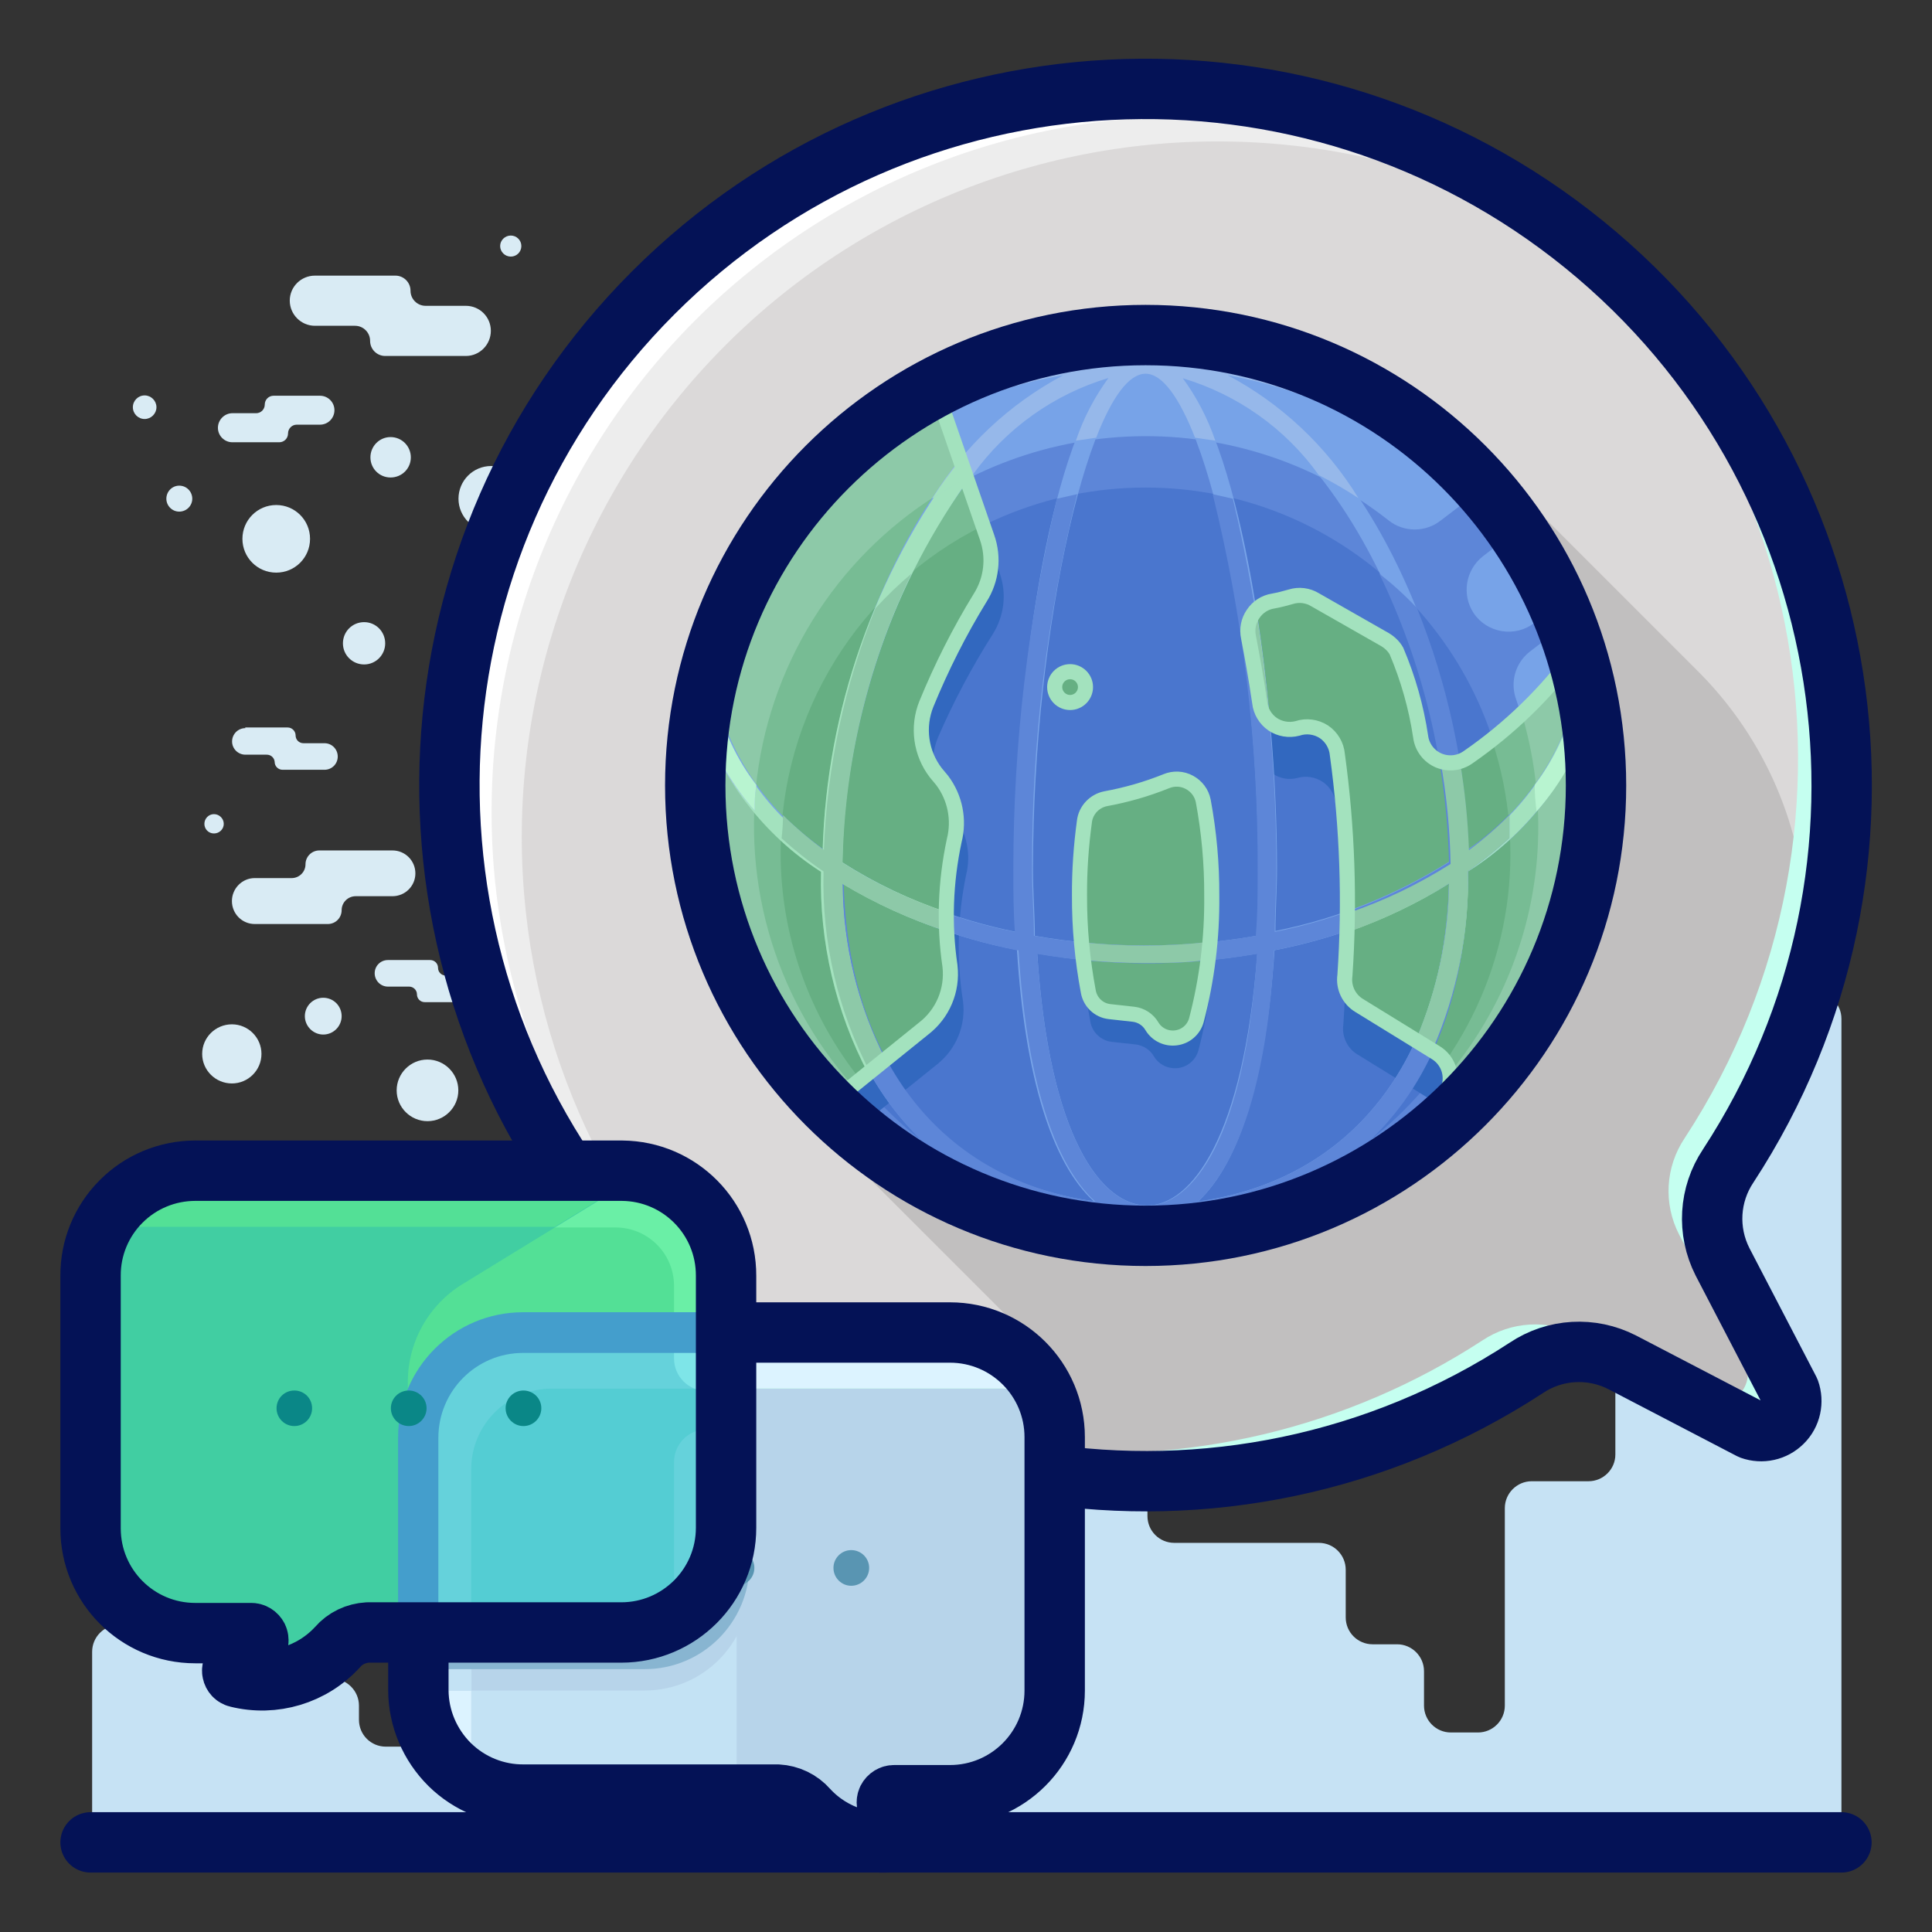 <?xml version="1.0" encoding="UTF-8"?>
<svg xmlns="http://www.w3.org/2000/svg" xmlns:xlink="http://www.w3.org/1999/xlink" width="48pt" height="48pt" viewBox="0 0 48 48" version="1.1">
<rect x="0" y="0" width="48" height="48" fill="#333333" stroke="none"/>
<g id="surface1">
<path style=" stroke:none;fill-rule:nonzero;fill:rgb(85.098%,92.157%,95.686%);fill-opacity:1;" d="M 8.152 22.957 L 6.328 22.957 C 6.016 22.957 5.762 22.703 5.762 22.387 C 5.762 22.074 6.016 21.816 6.328 21.816 L 7.246 21.816 C 7.434 21.816 7.59 21.664 7.59 21.473 C 7.59 21.281 7.746 21.129 7.934 21.129 L 9.75 21.129 C 10.066 21.129 10.32 21.383 10.32 21.699 C 10.32 22.012 10.066 22.266 9.75 22.266 L 8.836 22.266 C 8.645 22.266 8.488 22.422 8.488 22.613 C 8.488 22.801 8.34 22.953 8.152 22.957 Z M 8.152 22.957 "/>
<path style=" stroke:none;fill-rule:nonzero;fill:rgb(85.098%,92.157%,95.686%);fill-opacity:1;" d="M 9.629 23.852 L 10.688 23.852 C 10.797 23.852 10.883 23.938 10.883 24.047 C 10.883 24.152 10.969 24.238 11.078 24.238 L 11.602 24.238 C 11.785 24.238 11.934 24.387 11.934 24.57 C 11.934 24.754 11.785 24.898 11.602 24.898 L 10.551 24.898 C 10.445 24.898 10.359 24.812 10.359 24.703 C 10.359 24.598 10.27 24.512 10.164 24.512 L 9.637 24.512 C 9.457 24.512 9.309 24.363 9.309 24.18 C 9.309 23.996 9.457 23.852 9.637 23.852 Z M 9.629 23.852 "/>
<path style=" stroke:none;fill-rule:nonzero;fill:rgb(85.098%,92.157%,95.686%);fill-opacity:1;" d="M 6.09 18.074 L 7.148 18.074 C 7.254 18.074 7.344 18.164 7.344 18.27 C 7.344 18.379 7.43 18.465 7.539 18.465 L 8.062 18.465 C 8.246 18.465 8.391 18.613 8.391 18.797 C 8.391 18.977 8.246 19.125 8.062 19.125 L 7.02 19.125 C 6.914 19.125 6.824 19.039 6.824 18.93 C 6.816 18.824 6.727 18.746 6.621 18.75 L 6.098 18.75 C 5.914 18.75 5.766 18.602 5.766 18.422 C 5.766 18.238 5.914 18.09 6.098 18.09 Z M 6.09 18.074 "/>
<path style=" stroke:none;fill-rule:nonzero;fill:rgb(85.098%,92.157%,95.686%);fill-opacity:1;" d="M 15.758 25.141 C 15.758 25.402 15.547 25.613 15.285 25.613 C 15.023 25.613 14.812 25.402 14.812 25.141 C 14.812 24.879 15.023 24.668 15.285 24.668 C 15.547 24.668 15.758 24.879 15.758 25.141 Z M 15.758 25.141 "/>
<path style=" stroke:none;fill-rule:nonzero;fill:rgb(85.098%,92.157%,95.686%);fill-opacity:1;" d="M 8.488 25.246 C 8.488 25.496 8.285 25.703 8.031 25.703 C 7.781 25.703 7.574 25.496 7.574 25.246 C 7.574 24.992 7.781 24.789 8.031 24.789 C 8.285 24.789 8.488 24.992 8.488 25.246 Z M 8.488 25.246 "/>
<path style=" stroke:none;fill-rule:nonzero;fill:rgb(85.098%,92.157%,95.686%);fill-opacity:1;" d="M 6.496 26.184 C 6.496 26.59 6.164 26.918 5.762 26.918 C 5.355 26.918 5.023 26.59 5.023 26.184 C 5.023 25.777 5.355 25.449 5.762 25.449 C 6.164 25.449 6.496 25.777 6.496 26.184 Z M 6.496 26.184 "/>
<path style=" stroke:none;fill-rule:nonzero;fill:rgb(85.098%,92.157%,95.686%);fill-opacity:1;" d="M 5.559 20.469 C 5.559 20.602 5.449 20.707 5.316 20.707 C 5.184 20.707 5.078 20.602 5.078 20.469 C 5.078 20.336 5.184 20.227 5.316 20.227 C 5.449 20.227 5.559 20.336 5.559 20.469 Z M 5.559 20.469 "/>
<path style=" stroke:none;fill-rule:nonzero;fill:rgb(85.098%,92.157%,95.686%);fill-opacity:1;" d="M 13.102 26.184 C 13.102 26.344 12.973 26.477 12.809 26.477 C 12.648 26.477 12.516 26.344 12.516 26.184 C 12.516 26.02 12.648 25.891 12.809 25.891 C 12.973 25.891 13.102 26.02 13.102 26.184 Z M 13.102 26.184 "/>
<path style=" stroke:none;fill-rule:nonzero;fill:rgb(85.098%,92.157%,95.686%);fill-opacity:1;" d="M 11.387 27.09 C 11.387 27.512 11.043 27.855 10.621 27.855 C 10.199 27.855 9.855 27.512 9.855 27.09 C 9.855 26.668 10.199 26.324 10.621 26.324 C 11.043 26.324 11.387 26.668 11.387 27.09 Z M 11.387 27.09 "/>
<path style=" stroke:none;fill-rule:nonzero;fill:rgb(85.098%,92.157%,95.686%);fill-opacity:1;" d="M 13.852 24.113 C 13.852 24.258 13.734 24.375 13.59 24.375 C 13.445 24.375 13.328 24.258 13.328 24.113 C 13.328 23.969 13.445 23.852 13.59 23.852 C 13.734 23.852 13.852 23.969 13.852 24.113 Z M 13.852 24.113 "/>
<path style=" stroke:none;fill-rule:nonzero;fill:rgb(85.098%,92.157%,95.686%);fill-opacity:1;" d="M 10.199 7.223 C 10.199 7.016 10.031 6.848 9.824 6.848 L 7.824 6.848 C 7.48 6.848 7.199 7.125 7.199 7.469 C 7.199 7.812 7.48 8.094 7.824 8.094 L 8.82 8.094 C 9.027 8.094 9.195 8.262 9.195 8.469 C 9.195 8.676 9.363 8.844 9.57 8.844 L 11.574 8.844 C 11.918 8.844 12.195 8.562 12.195 8.219 C 12.195 7.875 11.918 7.598 11.574 7.598 L 10.574 7.598 C 10.367 7.598 10.199 7.43 10.199 7.223 Z M 10.199 7.223 "/>
<path style=" stroke:none;fill-rule:nonzero;fill:rgb(85.098%,92.157%,95.686%);fill-opacity:1;" d="M 6.578 10.051 C 6.578 9.93 6.676 9.832 6.797 9.832 L 7.949 9.832 C 8.148 9.832 8.309 9.992 8.309 10.191 C 8.309 10.391 8.148 10.551 7.949 10.551 L 7.371 10.551 C 7.254 10.551 7.156 10.648 7.156 10.77 C 7.156 10.891 7.059 10.988 6.938 10.988 L 5.773 10.988 C 5.578 10.988 5.414 10.828 5.414 10.629 C 5.414 10.43 5.578 10.266 5.773 10.266 L 6.352 10.266 C 6.41 10.27 6.469 10.246 6.512 10.207 C 6.555 10.164 6.578 10.109 6.578 10.051 Z M 6.578 10.051 "/>
<path style=" stroke:none;fill-rule:nonzero;fill:rgb(85.098%,92.157%,95.686%);fill-opacity:1;" d="M 9.57 15.984 C 9.57 16.273 9.336 16.508 9.047 16.508 C 8.754 16.508 8.52 16.273 8.52 15.984 C 8.52 15.691 8.754 15.457 9.047 15.457 C 9.336 15.457 9.57 15.691 9.57 15.984 Z M 9.57 15.984 "/>
<path style=" stroke:none;fill-rule:nonzero;fill:rgb(85.098%,92.157%,95.686%);fill-opacity:1;" d="M 10.207 11.363 C 10.207 11.641 9.984 11.863 9.703 11.863 C 9.426 11.863 9.203 11.641 9.203 11.363 C 9.203 11.086 9.426 10.859 9.703 10.859 C 9.984 10.859 10.207 11.086 10.207 11.363 Z M 10.207 11.363 "/>
<path style=" stroke:none;fill-rule:nonzero;fill:rgb(85.098%,92.157%,95.686%);fill-opacity:1;" d="M 13.012 12.391 C 13.012 12.836 12.648 13.199 12.203 13.199 C 11.754 13.199 11.391 12.836 11.391 12.391 C 11.391 11.941 11.754 11.578 12.203 11.578 C 12.648 11.578 13.012 11.941 13.012 12.391 Z M 13.012 12.391 "/>
<path style=" stroke:none;fill-rule:nonzero;fill:rgb(85.098%,92.157%,95.686%);fill-opacity:1;" d="M 12.953 6.113 C 12.953 6.258 12.836 6.375 12.691 6.375 C 12.547 6.375 12.426 6.258 12.426 6.113 C 12.426 5.969 12.547 5.852 12.691 5.852 C 12.836 5.852 12.953 5.969 12.953 6.113 Z M 12.953 6.113 "/>
<path style=" stroke:none;fill-rule:nonzero;fill:rgb(85.098%,92.157%,95.686%);fill-opacity:1;" d="M 4.777 12.391 C 4.777 12.566 4.633 12.711 4.453 12.711 C 4.277 12.711 4.133 12.566 4.133 12.391 C 4.133 12.211 4.277 12.066 4.453 12.066 C 4.633 12.066 4.777 12.211 4.777 12.391 Z M 4.777 12.391 "/>
<path style=" stroke:none;fill-rule:nonzero;fill:rgb(85.098%,92.157%,95.686%);fill-opacity:1;" d="M 7.703 13.387 C 7.703 13.852 7.328 14.227 6.863 14.227 C 6.398 14.227 6.023 13.852 6.023 13.387 C 6.023 12.922 6.398 12.547 6.863 12.547 C 7.328 12.547 7.703 12.922 7.703 13.387 Z M 7.703 13.387 "/>
<path style=" stroke:none;fill-rule:nonzero;fill:rgb(85.098%,92.157%,95.686%);fill-opacity:1;" d="M 3.887 10.117 C 3.887 10.277 3.754 10.41 3.594 10.41 C 3.43 10.41 3.301 10.277 3.301 10.117 C 3.301 9.957 3.43 9.824 3.594 9.824 C 3.754 9.824 3.887 9.957 3.887 10.117 Z M 3.887 10.117 "/>
<path style=" stroke:none;fill-rule:nonzero;fill:rgb(77.647%,88.627%,95.686%);fill-opacity:1;" d="M 45.75 45.75 L 45.75 25.312 C 45.75 24.945 45.449 24.645 45.082 24.645 L 44.387 24.645 C 44.016 24.645 43.719 24.945 43.719 25.312 L 43.719 27 C 43.719 27.367 43.418 27.668 43.051 27.668 L 40.801 27.668 C 40.43 27.668 40.133 27.965 40.133 28.336 L 40.133 36.137 C 40.133 36.504 39.832 36.801 39.465 36.801 L 38.055 36.801 C 37.688 36.801 37.387 37.102 37.387 37.469 L 37.387 42.375 C 37.387 42.742 37.09 43.043 36.719 43.043 L 36.047 43.043 C 35.676 43.043 35.379 42.742 35.379 42.375 L 35.379 41.52 C 35.379 41.152 35.078 40.852 34.711 40.852 L 34.102 40.852 C 33.734 40.852 33.434 40.555 33.434 40.184 L 33.434 39 C 33.434 38.633 33.137 38.332 32.766 38.332 L 29.176 38.332 C 28.805 38.332 28.508 38.035 28.508 37.664 L 28.508 36.984 C 28.508 36.613 28.207 36.316 27.84 36.316 L 16.281 36.316 C 16.105 36.316 15.934 36.387 15.809 36.512 L 12.703 39.613 C 12.578 39.738 12.41 39.809 12.234 39.809 L 11.301 39.809 C 10.934 39.809 10.637 40.109 10.637 40.477 L 10.637 42.727 C 10.637 43.098 10.336 43.395 9.969 43.395 L 9.586 43.395 C 9.215 43.395 8.918 43.098 8.918 42.727 L 8.918 42.375 C 8.918 42.008 8.617 41.707 8.25 41.707 L 7.762 41.707 C 7.395 41.707 7.094 41.41 7.094 41.039 C 7.094 40.672 6.797 40.371 6.426 40.371 L 2.953 40.371 C 2.586 40.371 2.289 40.672 2.289 41.039 L 2.289 45.75 Z M 45.75 45.75 "/>
<path style="fill:none;stroke-width:2;stroke-linecap:round;stroke-linejoin:round;stroke:rgb(1.569%,7.059%,33.725%);stroke-opacity:1;stroke-miterlimit:4;" d="M 61 61.031 L 3 61.031 " transform="matrix(0.75,0,0,0.75,0,0)"/>
<path style=" stroke:none;fill-rule:nonzero;fill:rgb(85.882%,85.098%,85.098%);fill-opacity:1;" d="M 42.938 28.965 C 47.785 21.547 46.242 11.664 39.363 6.078 C 32.484 0.492 22.496 1.008 16.23 7.273 C 9.965 13.539 9.449 23.527 15.035 30.406 C 20.621 37.285 30.504 38.828 37.922 33.984 C 38.633 33.508 39.543 33.457 40.305 33.848 L 43.5 35.512 C 43.773 35.609 44.078 35.543 44.285 35.336 C 44.492 35.133 44.559 34.824 44.461 34.551 L 42.797 31.352 C 42.406 30.586 42.461 29.676 42.938 28.965 Z M 42.938 28.965 "/>
<path style=" stroke:none;fill-rule:nonzero;fill:rgb(75.686%,74.902%,74.902%);fill-opacity:1;" d="M 42.137 16.629 L 36.188 10.68 L 21.383 29.062 L 25.035 32.715 C 25.895 33.574 26.379 34.738 26.379 35.953 L 26.379 36.703 C 30.418 37.195 34.504 36.242 37.914 34.012 C 38.621 33.539 39.531 33.488 40.289 33.879 L 43.5 35.512 C 43.773 35.609 44.078 35.543 44.285 35.336 C 44.492 35.133 44.559 34.824 44.461 34.551 L 42.797 31.352 C 42.406 30.594 42.453 29.688 42.922 28.98 C 43.324 28.367 43.688 27.727 44.012 27.066 C 45.664 23.543 44.91 19.359 42.137 16.629 Z M 42.137 16.629 "/>
<path style=" stroke:none;fill-rule:nonzero;fill:rgb(77.255%,100%,94.118%);fill-opacity:1;" d="M 42.797 31.352 C 42.406 30.59 42.457 29.676 42.93 28.965 C 45.523 25.004 46.375 20.156 45.289 15.551 C 44.199 10.941 41.27 6.984 37.176 4.605 C 44.914 9.914 46.992 20.434 41.852 28.281 C 41.375 28.996 41.324 29.906 41.715 30.668 L 43.379 33.871 C 43.48 34.145 43.41 34.449 43.203 34.656 C 43 34.859 42.695 34.93 42.422 34.828 L 39.219 33.164 C 38.457 32.773 37.543 32.828 36.832 33.301 C 33.492 35.477 29.5 36.434 25.539 36 C 23.156 35.75 20.855 34.996 18.789 33.797 C 21.117 35.402 23.812 36.402 26.625 36.703 C 30.59 37.129 34.578 36.168 37.914 33.984 C 38.625 33.508 39.535 33.457 40.297 33.848 L 43.5 35.512 C 43.773 35.609 44.078 35.543 44.285 35.336 C 44.492 35.133 44.559 34.824 44.461 34.551 Z M 42.797 31.352 "/>
<path style=" stroke:none;fill-rule:nonzero;fill:rgb(92.941%,92.941%,92.941%);fill-opacity:1;" d="M 13.02 22.199 C 12.609 17.145 14.438 12.168 18.023 8.578 C 21.609 4.992 26.59 3.16 31.641 3.57 C 34.438 3.797 37.129 4.711 39.488 6.227 C 34.512 2.25 27.75 1.34 21.902 3.855 C 16.051 6.375 12.062 11.91 11.531 18.254 C 10.996 24.602 14.004 30.727 19.352 34.184 C 15.691 31.223 13.406 26.891 13.02 22.199 Z M 13.02 22.199 "/>
<path style=" stroke:none;fill-rule:nonzero;fill:rgb(100%,100%,100%);fill-opacity:1;" d="M 12.27 21.578 C 11.859 16.523 13.688 11.543 17.273 7.957 C 20.859 4.371 25.84 2.539 30.891 2.949 C 33.492 3.156 36.008 3.961 38.25 5.297 C 35.773 3.555 32.875 2.504 29.859 2.25 C 21.879 1.551 14.469 6.434 11.965 14.043 C 9.461 21.648 12.523 29.98 19.359 34.156 L 18.961 33.816 C 15.105 30.859 12.676 26.418 12.27 21.578 Z M 12.27 21.578 "/>
<path style="fill:none;stroke-width:2;stroke-linecap:round;stroke-linejoin:round;stroke:rgb(1.569%,7.059%,33.725%);stroke-opacity:1;stroke-miterlimit:4;" d="M 57.25 38.62 C 63.714 28.729 61.656 15.552 52.484 8.104 C 43.312 0.656 29.995 1.344 21.641 9.698 C 13.286 18.052 12.599 31.37 20.047 40.542 C 27.495 49.714 40.672 51.771 50.562 45.312 C 51.51 44.677 52.724 44.609 53.74 45.13 L 58 47.349 C 58.365 47.479 58.771 47.391 59.047 47.115 C 59.323 46.844 59.411 46.432 59.281 46.068 L 57.062 41.802 C 56.542 40.781 56.615 39.568 57.25 38.62 Z M 57.25 38.62 " transform="matrix(0.75,0,0,0.75,0,0)"/>
<path style=" stroke:none;fill-rule:nonzero;fill:rgb(36.471%,52.549%,84.706%);fill-opacity:1;" d="M 39.652 19.516 C 39.652 25.695 34.641 30.703 28.461 30.703 C 22.281 30.703 17.273 25.695 17.273 19.516 C 17.273 13.336 22.281 8.324 28.461 8.324 C 34.641 8.324 39.652 13.336 39.652 19.516 Z M 39.652 19.516 "/>
<path style=" stroke:none;fill-rule:nonzero;fill:rgb(36.471%,52.549%,84.706%);fill-opacity:1;" d="M 38.191 20.52 C 38.191 25.891 33.836 30.246 28.461 30.246 C 23.09 30.246 18.734 25.891 18.734 20.52 C 18.734 15.148 23.09 10.793 28.461 10.793 C 33.836 10.793 38.191 15.148 38.191 20.52 Z M 38.191 20.52 "/>
<path style=" stroke:none;fill-rule:nonzero;fill:rgb(46.667%,63.922%,90.98%);fill-opacity:1;" d="M 37.68 13.176 L 36.848 13.816 C 36.41 14.156 36.309 14.773 36.613 15.234 C 36.773 15.473 37.027 15.633 37.312 15.68 C 37.594 15.727 37.887 15.656 38.113 15.48 L 38.707 15.031 C 38.426 14.383 38.082 13.762 37.68 13.176 Z M 37.68 13.176 "/>
<path style=" stroke:none;fill-rule:nonzero;fill:rgb(46.667%,63.922%,90.98%);fill-opacity:1;" d="M 37.672 17.387 C 39.266 21.969 37.246 27.023 32.938 29.25 C 28.625 31.477 23.336 30.195 20.52 26.242 C 17.707 22.289 18.227 16.871 21.738 13.527 C 25.254 10.18 30.691 9.926 34.5 12.93 C 34.879 13.23 35.418 13.23 35.797 12.93 L 36.848 12.129 C 33.031 7.777 26.527 7.055 21.855 10.469 C 17.18 13.883 15.887 20.297 18.867 25.254 C 21.852 30.215 28.129 32.074 33.332 29.543 C 38.535 27.012 40.945 20.926 38.887 15.516 L 37.996 16.199 C 37.641 16.484 37.512 16.961 37.672 17.387 Z M 37.672 17.387 "/>
<path style=" stroke:none;fill-rule:nonzero;fill:rgb(29.02%,46.275%,80.784%);fill-opacity:1;" d="M 37.531 21.18 C 37.531 26.188 33.469 30.246 28.461 30.246 C 23.453 30.246 19.395 26.188 19.395 21.18 C 19.395 16.172 23.453 12.113 28.461 12.113 C 33.469 12.113 37.531 16.172 37.531 21.18 Z M 37.531 21.18 "/>
<path style=" stroke:none;fill-rule:nonzero;fill:rgb(19.608%,40.784%,74.902%);fill-opacity:1;" d="M 37.078 19.605 C 36.887 19.754 36.691 19.906 36.48 20.039 C 36.266 20.195 35.988 20.227 35.746 20.125 C 35.504 20.023 35.332 19.797 35.297 19.539 C 35.188 18.805 34.984 18.09 34.695 17.406 C 34.629 17.289 34.527 17.191 34.41 17.121 L 32.676 16.133 C 32.492 16.02 32.27 15.992 32.062 16.059 C 31.918 16.102 31.773 16.137 31.629 16.164 C 31.426 16.195 31.246 16.312 31.133 16.48 C 31.016 16.652 30.977 16.863 31.02 17.062 C 31.102 17.496 31.207 18.066 31.297 18.684 C 31.32 18.898 31.438 19.098 31.617 19.219 C 31.797 19.344 32.023 19.383 32.234 19.328 C 32.449 19.266 32.68 19.305 32.863 19.426 C 33.047 19.551 33.164 19.75 33.188 19.973 C 33.438 21.789 33.5 23.625 33.375 25.453 C 33.332 25.754 33.477 26.051 33.734 26.203 L 35.648 27.383 C 35.734 27.438 35.809 27.512 35.863 27.602 C 37.488 25.273 37.922 22.32 37.035 19.629 Z M 37.078 19.605 "/>
<path style=" stroke:none;fill-rule:nonzero;fill:rgb(19.608%,40.784%,74.902%);fill-opacity:1;" d="M 28.672 26.25 C 28.797 26.457 29.035 26.566 29.273 26.535 C 29.512 26.504 29.707 26.332 29.773 26.102 C 30.039 25.09 30.168 24.047 30.156 23.004 C 30.16 22.211 30.09 21.426 29.949 20.648 C 29.906 20.449 29.781 20.281 29.602 20.188 C 29.422 20.09 29.211 20.082 29.023 20.16 C 28.539 20.355 28.039 20.5 27.523 20.594 C 27.242 20.648 27.027 20.879 26.992 21.164 C 26.91 21.773 26.871 22.383 26.871 22.996 C 26.871 23.797 26.941 24.598 27.09 25.387 C 27.137 25.648 27.352 25.852 27.613 25.883 L 28.215 25.949 C 28.406 25.973 28.578 26.082 28.672 26.25 Z M 28.672 26.25 "/>
<path style=" stroke:none;fill-rule:nonzero;fill:rgb(19.608%,40.784%,74.902%);fill-opacity:1;" d="M 19.727 22.043 C 19.727 24.188 20.121 26.43 21.367 27.984 L 23.289 26.438 C 23.758 26.062 24 25.473 23.926 24.879 C 23.762 23.84 23.789 22.781 24 21.75 C 24.133 21.23 24.02 20.68 23.699 20.25 L 23.535 20.039 C 23.16 19.551 23.07 18.902 23.301 18.328 C 23.688 17.434 24.145 16.574 24.668 15.75 C 24.949 15.301 25.016 14.75 24.84 14.25 L 24.75 13.941 C 21.676 15.473 19.73 18.609 19.727 22.043 Z M 19.727 22.043 "/>
<path style=" stroke:none;fill-rule:nonzero;fill:rgb(46.667%,73.725%,58.039%);fill-opacity:1;" d="M 35.773 27.984 C 39.133 25.078 40.457 20.461 39.148 16.215 C 38.41 17.223 37.508 18.098 36.48 18.809 C 36.266 18.965 35.988 18.996 35.746 18.895 C 35.504 18.793 35.332 18.57 35.297 18.309 C 35.188 17.574 34.984 16.859 34.695 16.176 C 34.629 16.059 34.527 15.961 34.41 15.891 L 32.676 14.902 C 32.492 14.789 32.27 14.762 32.062 14.828 C 31.918 14.871 31.773 14.906 31.629 14.934 C 31.426 14.965 31.246 15.082 31.133 15.254 C 31.016 15.422 30.977 15.633 31.02 15.832 C 31.102 16.266 31.207 16.836 31.297 17.453 C 31.32 17.672 31.438 17.867 31.617 17.992 C 31.797 18.113 32.023 18.152 32.234 18.098 C 32.453 18.023 32.695 18.055 32.891 18.18 C 33.082 18.309 33.207 18.52 33.227 18.75 C 33.477 20.566 33.539 22.402 33.414 24.234 C 33.371 24.531 33.512 24.828 33.773 24.984 L 35.684 26.16 C 35.965 26.34 36.094 26.68 36 27 Z M 35.773 27.984 "/>
<path style=" stroke:none;fill-rule:nonzero;fill:rgb(55.294%,78.824%,65.882%);fill-opacity:1;" d="M 39.621 18.699 C 39.621 18.629 39.621 18.57 39.621 18.504 C 39.621 18.316 39.586 18.129 39.555 17.941 C 39.523 17.754 39.555 17.746 39.512 17.648 C 39.465 17.551 39.457 17.348 39.426 17.199 C 39.398 17.047 39.383 16.988 39.359 16.883 C 39.336 16.777 39.285 16.598 39.246 16.453 L 39.18 16.215 C 38.766 16.766 38.309 17.281 37.816 17.762 C 38.16 18.93 38.285 20.152 38.184 21.367 C 38.016 23.293 37.273 25.121 36.051 26.617 C 36.086 26.742 36.086 26.871 36.051 26.992 L 35.805 27.969 C 36.902 27.02 37.805 25.871 38.469 24.586 L 38.52 24.48 C 38.648 24.219 38.766 23.953 38.879 23.676 L 38.918 23.578 C 39.008 23.348 39.09 23.113 39.164 22.875 L 39.234 22.656 C 39.309 22.402 39.371 22.152 39.426 21.906 C 39.426 21.824 39.426 21.742 39.473 21.66 C 39.516 21.414 39.562 21.164 39.594 20.91 L 39.594 20.805 C 39.594 20.586 39.609 20.367 39.645 20.152 C 39.645 20.086 39.645 20.023 39.645 19.957 C 39.645 19.891 39.645 19.648 39.645 19.5 C 39.645 19.352 39.637 18.953 39.621 18.699 Z M 39.621 18.699 "/>
<path style=" stroke:none;fill-rule:nonzero;fill:rgb(40%,68.627%,51.373%);fill-opacity:1;" d="M 37.078 18.367 C 36.887 18.516 36.691 18.668 36.48 18.801 C 36.266 18.957 35.988 18.988 35.746 18.887 C 35.504 18.785 35.332 18.562 35.297 18.301 C 35.188 17.566 34.984 16.852 34.695 16.172 C 34.629 16.051 34.527 15.953 34.41 15.887 L 32.676 14.895 C 32.492 14.781 32.27 14.754 32.062 14.82 C 31.918 14.863 31.773 14.898 31.629 14.926 C 31.426 14.961 31.246 15.074 31.133 15.246 C 31.016 15.414 30.977 15.625 31.02 15.824 C 31.102 16.262 31.207 16.828 31.297 17.445 C 31.32 17.664 31.438 17.859 31.617 17.984 C 31.797 18.105 32.023 18.145 32.234 18.09 C 32.457 18.016 32.699 18.047 32.895 18.176 C 33.086 18.305 33.211 18.516 33.227 18.75 C 33.477 20.566 33.539 22.402 33.414 24.234 C 33.371 24.531 33.512 24.828 33.773 24.984 L 35.684 26.16 C 35.773 26.215 35.848 26.289 35.902 26.379 C 37.527 24.055 37.961 21.098 37.074 18.406 Z M 37.078 18.367 "/>
<path style=" stroke:none;fill-rule:nonzero;fill:rgb(40%,68.627%,51.373%);fill-opacity:1;" d="M 28.621 25.5 C 28.746 25.707 28.98 25.816 29.219 25.785 C 29.461 25.754 29.656 25.582 29.723 25.352 C 29.988 24.34 30.117 23.297 30.105 22.254 C 30.109 21.461 30.039 20.676 29.895 19.898 C 29.855 19.699 29.727 19.531 29.551 19.438 C 29.371 19.34 29.16 19.332 28.973 19.41 C 28.488 19.605 27.984 19.75 27.473 19.844 C 27.191 19.898 26.973 20.129 26.941 20.414 C 26.859 21.023 26.816 21.633 26.82 22.246 C 26.816 23.047 26.891 23.848 27.039 24.637 C 27.086 24.898 27.297 25.102 27.562 25.133 L 28.164 25.199 C 28.355 25.223 28.523 25.332 28.621 25.5 Z M 28.621 25.5 "/>
<path style=" stroke:none;fill-rule:nonzero;fill:rgb(46.667%,73.725%,58.039%);fill-opacity:1;" d="M 17.25 19.5 C 17.246 22.496 18.445 25.363 20.578 27.465 L 22.941 25.559 C 23.422 25.191 23.672 24.602 23.602 24 C 23.449 22.965 23.488 21.91 23.707 20.887 C 23.84 20.367 23.73 19.816 23.406 19.387 L 23.25 19.199 C 22.875 18.711 22.785 18.062 23.016 17.488 C 23.391 16.574 23.836 15.691 24.352 14.852 C 24.637 14.402 24.699 13.852 24.523 13.352 L 23.227 9.602 C 19.551 11.535 17.25 15.348 17.25 19.5 Z M 17.25 19.5 "/>
<path style=" stroke:none;fill-rule:nonzero;fill:rgb(40%,68.627%,51.373%);fill-opacity:1;" d="M 19.395 21.18 C 19.391 23.238 20.098 25.238 21.391 26.844 L 22.965 25.566 C 23.438 25.191 23.68 24.598 23.602 24 C 23.449 22.965 23.488 21.91 23.707 20.887 C 23.84 20.367 23.73 19.816 23.406 19.387 L 23.25 19.199 C 22.875 18.711 22.785 18.062 23.016 17.488 C 23.391 16.574 23.836 15.691 24.352 14.852 C 24.637 14.402 24.699 13.852 24.523 13.352 L 24.426 13.059 C 21.344 14.59 19.391 17.734 19.395 21.18 Z M 19.395 21.18 "/>
<path style=" stroke:none;fill-rule:nonzero;fill:rgb(46.667%,73.725%,58.039%);fill-opacity:1;" d="M 22.004 26.348 C 21.305 24.988 20.934 23.48 20.926 21.953 C 21.746 22.445 22.617 22.844 23.527 23.137 C 23.527 22.973 23.527 22.816 23.527 22.664 C 22.613 22.359 21.738 21.945 20.926 21.426 C 20.98 18.047 22.051 14.762 24 12 L 23.82 11.477 C 21.723 14.266 20.539 17.637 20.438 21.129 C 19.105 20.234 18.152 18.879 17.762 17.324 C 18.508 14.262 20.582 11.691 23.422 10.32 L 23.281 9.898 C 21.688 10.668 20.297 11.801 19.223 13.207 C 18.285 14.566 17.664 16.117 17.398 17.746 C 17.91 19.359 18.973 20.746 20.398 21.66 C 20.355 23.402 20.758 25.129 21.57 26.672 Z M 22.004 26.348 "/>
<path style=" stroke:none;fill-rule:nonzero;fill:rgb(55.294%,78.824%,65.882%);fill-opacity:1;" d="M 20.602 27.48 L 21.203 26.992 C 19.199 24.75 18.348 21.707 18.895 18.754 C 19.445 15.797 21.328 13.262 24 11.887 L 23.25 9.637 C 21.152 10.762 19.465 12.516 18.422 14.656 L 18.422 14.715 C 18.285 14.996 18.164 15.281 18.051 15.578 C 17.941 15.871 17.852 16.172 17.766 16.469 C 17.766 16.547 17.73 16.621 17.707 16.703 C 17.652 16.918 17.602 17.137 17.559 17.355 C 17.559 17.465 17.539 17.574 17.496 17.684 C 17.496 17.91 17.438 18.129 17.414 18.352 C 17.414 18.441 17.414 18.531 17.414 18.621 C 17.414 18.711 17.414 18.75 17.414 18.816 C 17.414 18.996 17.414 19.176 17.414 19.359 C 17.414 19.539 17.414 19.559 17.414 19.664 C 17.414 19.77 17.414 19.844 17.414 19.926 C 17.414 20.012 17.414 20.152 17.414 20.273 C 17.414 20.391 17.414 20.445 17.414 20.535 C 17.414 20.625 17.414 20.762 17.453 20.871 C 17.488 20.984 17.453 21.039 17.453 21.129 C 17.453 21.219 17.488 21.359 17.512 21.473 C 17.535 21.586 17.512 21.629 17.559 21.711 C 17.602 21.797 17.609 21.953 17.641 22.074 C 17.672 22.191 17.641 22.215 17.691 22.281 C 17.738 22.469 17.789 22.648 17.852 22.828 L 17.934 23.078 L 18.039 23.371 L 18.148 23.656 L 18.246 23.902 L 18.383 24.188 L 18.488 24.414 L 18.637 24.703 L 18.75 24.914 L 18.914 25.199 L 19.035 25.395 L 19.223 25.68 L 19.344 25.859 L 19.547 26.145 L 19.672 26.309 L 19.898 26.594 L 20.016 26.738 L 20.266 27.023 L 20.379 27.141 L 20.656 27.426 Z M 20.602 27.48 "/>
<path style=" stroke:none;fill-rule:nonzero;fill:rgb(46.667%,63.922%,90.98%);fill-opacity:1;" d="M 39.609 17.25 C 38.441 12.551 34.398 9.125 29.574 8.746 C 28.824 8.695 28.07 8.695 27.324 8.746 C 22.512 9.141 18.488 12.562 17.324 17.25 L 17.324 17.34 C 17.766 19.129 18.891 20.676 20.461 21.645 C 20.461 28.086 24.609 30.391 28.469 30.391 C 32.332 30.391 36.449 28.086 36.473 21.645 C 38.039 20.676 39.164 19.129 39.609 17.34 Z M 28.5 29.949 C 27.367 29.949 26.07 28.262 25.77 23.691 C 27.578 24.008 29.43 24.008 31.238 23.691 C 30.891 28.266 29.594 29.949 28.5 29.949 Z M 28.5 23.488 C 27.566 23.492 26.633 23.414 25.711 23.25 C 25.711 22.734 25.664 22.184 25.664 21.594 C 25.664 15.594 27.105 9.285 28.461 9.285 C 29.82 9.285 31.262 15.613 31.262 21.594 C 31.262 22.184 31.262 22.727 31.215 23.25 C 30.32 23.406 29.41 23.488 28.5 23.488 Z M 27.539 9.398 C 26.039 11.211 25.207 17.137 25.207 21.594 C 25.207 22.141 25.207 22.656 25.246 23.152 C 23.707 22.848 22.242 22.258 20.918 21.422 C 21 16.297 23.836 10.273 27.539 9.398 Z M 29.387 9.398 C 33.09 10.281 35.949 16.305 36.016 21.398 C 34.691 22.234 33.223 22.824 31.688 23.129 C 31.688 22.629 31.727 22.109 31.727 21.57 C 31.727 17.137 30.855 11.211 29.387 9.398 Z M 17.781 17.301 C 18.816 13.16 22.207 10.027 26.414 9.324 C 23.047 10.926 20.609 16.266 20.461 21.113 C 19.129 20.219 18.172 18.859 17.781 17.301 Z M 20.926 21.945 C 22.266 22.746 23.734 23.305 25.266 23.602 C 25.461 26.73 26.129 28.898 27.172 29.844 C 23.379 29.316 21.047 26.398 20.926 21.953 Z M 29.762 29.852 C 30.797 28.906 31.461 26.738 31.664 23.609 C 33.195 23.312 34.66 22.754 36 21.953 C 35.879 26.398 33.547 29.316 29.762 29.852 Z M 36.465 21.105 C 36.316 16.262 33.879 10.922 30.512 9.324 C 34.723 10.023 38.117 13.16 39.148 17.301 C 38.754 18.859 37.801 20.211 36.465 21.105 Z M 36.465 21.105 "/>
<path style=" stroke:none;fill-rule:nonzero;fill:rgb(63.922%,88.627%,74.51%);fill-opacity:1;" d="M 39.512 17.723 C 39.426 17.215 39.309 16.715 39.156 16.223 L 38.926 16.523 C 39.008 16.785 39.082 17.047 39.148 17.316 C 38.758 18.871 37.805 20.227 36.473 21.121 C 36.445 20.379 36.371 19.645 36.246 18.914 C 36.094 18.965 35.93 18.965 35.773 18.914 C 35.926 19.758 36.008 20.609 36.023 21.465 C 35.23 21.969 34.379 22.379 33.488 22.68 C 33.488 22.836 33.488 22.996 33.488 23.152 C 34.367 22.848 35.211 22.445 36 21.953 C 35.984 23.285 35.707 24.598 35.184 25.824 L 35.594 26.078 C 36.199 24.684 36.5 23.172 36.473 21.652 C 37.918 20.742 38.992 19.352 39.512 17.723 Z M 39.512 17.723 "/>
<path style=" stroke:none;fill-rule:nonzero;fill:rgb(63.922%,88.627%,74.51%);fill-opacity:1;" d="M 31.305 17.445 C 31.328 17.621 31.414 17.785 31.547 17.902 C 31.461 16.973 31.352 16.051 31.207 15.156 C 31.043 15.336 30.973 15.582 31.02 15.816 C 31.109 16.262 31.215 16.828 31.305 17.445 Z M 31.305 17.445 "/>
<path style=" stroke:none;fill-rule:nonzero;fill:rgb(36.471%,52.549%,84.706%);fill-opacity:1;" d="M 20.453 21.645 C 20.453 24.816 21.473 26.984 22.957 28.395 C 26.199 30.902 30.727 30.902 33.969 28.395 C 35.469 27.016 36.457 24.848 36.473 21.645 C 36.832 21.395 37.176 21.117 37.5 20.82 C 37.5 20.625 37.5 20.43 37.5 20.234 C 37.184 20.551 36.848 20.84 36.488 21.105 C 36.41 19.047 35.973 17.016 35.203 15.105 C 34.914 14.797 34.598 14.512 34.266 14.25 C 35.352 16.488 35.941 18.934 36 21.422 C 34.676 22.258 33.211 22.848 31.672 23.152 C 31.672 22.648 31.711 22.133 31.711 21.594 C 31.711 18.492 31.348 15.406 30.629 12.391 L 30.129 12.277 C 30.883 15.324 31.258 18.453 31.246 21.594 C 31.246 22.184 31.246 22.727 31.199 23.25 C 29.375 23.574 27.512 23.574 25.688 23.25 C 25.688 22.734 25.641 22.184 25.641 21.594 C 25.629 18.453 26.008 15.324 26.762 12.277 L 26.258 12.391 C 25.539 15.406 25.176 18.492 25.176 21.594 C 25.176 22.141 25.176 22.656 25.215 23.152 C 23.68 22.848 22.211 22.258 20.887 21.422 C 20.957 18.93 21.562 16.484 22.656 14.25 C 22.336 14.516 22.031 14.801 21.75 15.105 C 20.98 17.016 20.547 19.047 20.469 21.105 C 20.105 20.848 19.766 20.562 19.449 20.25 C 19.449 20.445 19.449 20.641 19.449 20.836 C 19.766 21.129 20.098 21.398 20.453 21.645 Z M 31.656 23.609 C 33.191 23.312 34.66 22.754 36 21.953 C 35.879 26.406 33.539 29.316 29.754 29.859 C 30.797 28.906 31.5 26.738 31.656 23.609 Z M 28.5 23.934 C 29.414 23.934 30.328 23.855 31.23 23.699 C 30.93 28.273 29.633 29.953 28.5 29.953 C 27.367 29.953 26.07 28.266 25.77 23.699 C 26.672 23.855 27.586 23.934 28.5 23.934 Z M 25.305 23.609 C 25.5 26.738 26.168 28.906 27.211 29.852 C 23.422 29.316 21.082 26.398 20.961 21.945 C 22.289 22.742 23.746 23.309 25.266 23.609 Z M 25.305 23.609 "/>
<path style=" stroke:none;fill-rule:nonzero;fill:rgb(55.294%,78.824%,65.882%);fill-opacity:1;" d="M 31.305 17.445 C 31.328 17.621 31.414 17.785 31.547 17.902 C 31.461 16.98 31.352 16.059 31.207 15.164 C 31.043 15.344 30.977 15.59 31.027 15.824 C 31.109 16.262 31.215 16.828 31.305 17.445 Z M 31.305 17.445 "/>
<path style=" stroke:none;fill-rule:nonzero;fill:rgb(55.294%,78.824%,65.882%);fill-opacity:1;" d="M 35.594 26.07 C 36.203 24.676 36.5 23.164 36.473 21.645 C 36.832 21.395 37.176 21.117 37.5 20.82 C 37.5 20.656 37.5 20.488 37.5 20.324 L 37.5 20.25 C 37.188 20.566 36.852 20.855 36.496 21.121 C 36.469 20.379 36.395 19.645 36.27 18.914 C 36.113 18.969 35.945 18.969 35.789 18.914 C 35.941 19.758 36.023 20.609 36.039 21.465 C 35.242 21.969 34.395 22.379 33.504 22.68 C 33.504 22.836 33.504 22.996 33.504 23.152 C 34.375 22.844 35.215 22.441 36 21.953 C 35.984 23.285 35.707 24.598 35.184 25.824 Z M 35.594 26.07 "/>
<path style="fill:none;stroke-width:0.5;stroke-linecap:butt;stroke-linejoin:miter;stroke:rgb(63.922%,88.627%,74.51%);stroke-opacity:1;stroke-miterlimit:10;" d="M 47.698 37.312 C 52.177 33.438 53.943 27.281 52.198 21.62 C 51.214 22.964 50.01 24.13 48.641 25.078 C 48.354 25.286 47.984 25.328 47.661 25.193 C 47.339 25.057 47.109 24.76 47.062 24.411 C 46.917 23.432 46.646 22.479 46.26 21.568 C 46.172 21.411 46.036 21.281 45.88 21.188 L 43.568 19.87 C 43.323 19.719 43.026 19.682 42.75 19.771 C 42.557 19.828 42.365 19.875 42.172 19.911 C 41.901 19.953 41.661 20.109 41.51 20.339 C 41.354 20.562 41.302 20.844 41.359 21.109 C 41.469 21.688 41.609 22.448 41.729 23.271 C 41.76 23.562 41.917 23.823 42.156 23.99 C 42.396 24.151 42.698 24.203 42.979 24.13 C 43.271 24.031 43.594 24.073 43.854 24.24 C 44.109 24.411 44.276 24.693 44.302 25 C 44.635 27.422 44.719 29.87 44.552 32.312 C 44.495 32.708 44.682 33.104 45.031 33.312 L 47.578 34.88 C 47.953 35.12 48.125 35.573 48 36 Z M 47.698 37.312 " transform="matrix(0.75,0,0,0.75,0,0)"/>
<path style=" stroke:none;fill-rule:nonzero;fill:rgb(55.294%,78.824%,65.882%);fill-opacity:1;" d="M 26.879 23.406 C 26.879 23.559 26.879 23.707 26.926 23.852 C 27.426 23.902 27.938 23.926 28.426 23.926 C 28.914 23.926 29.461 23.926 29.961 23.852 C 29.961 23.707 29.961 23.559 30 23.406 C 28.949 23.52 27.887 23.52 26.836 23.406 Z M 26.879 23.406 "/>
<path style="fill:none;stroke-width:0.5;stroke-linecap:butt;stroke-linejoin:miter;stroke:rgb(63.922%,88.627%,74.51%);stroke-opacity:1;stroke-miterlimit:10;" d="M 38.161 34 C 38.328 34.276 38.641 34.422 38.958 34.38 C 39.281 34.339 39.542 34.109 39.63 33.802 C 39.984 32.453 40.156 31.062 40.141 29.672 C 40.146 28.615 40.052 27.568 39.859 26.531 C 39.807 26.266 39.635 26.042 39.401 25.917 C 39.161 25.786 38.88 25.776 38.63 25.88 C 37.984 26.141 37.312 26.333 36.63 26.458 C 36.255 26.531 35.964 26.839 35.922 27.219 C 35.812 28.031 35.755 28.844 35.76 29.661 C 35.755 30.729 35.854 31.797 36.052 32.849 C 36.115 33.198 36.396 33.469 36.75 33.51 L 37.552 33.599 C 37.807 33.63 38.031 33.776 38.161 34 Z M 38.161 34 " transform="matrix(0.75,0,0,0.75,0,0)"/>
<path style=" stroke:none;fill-rule:nonzero;fill:rgb(63.922%,88.627%,74.51%);fill-opacity:1;" d="M 22.004 26.348 C 21.305 24.988 20.934 23.48 20.926 21.953 C 21.746 22.445 22.617 22.844 23.527 23.137 C 23.527 22.973 23.527 22.816 23.527 22.664 C 22.613 22.359 21.738 21.945 20.926 21.426 C 20.98 18.047 22.051 14.762 24 12 L 23.82 11.477 C 21.723 14.266 20.539 17.637 20.438 21.129 C 19.105 20.234 18.152 18.879 17.762 17.324 C 18.508 14.262 20.582 11.691 23.422 10.32 L 23.281 9.898 C 21.688 10.668 20.297 11.801 19.223 13.207 C 18.285 14.566 17.664 16.117 17.398 17.746 C 17.91 19.359 18.973 20.746 20.398 21.66 C 20.355 23.402 20.758 25.129 21.57 26.672 Z M 22.004 26.348 "/>
<path style=" stroke:none;fill-rule:nonzero;fill:rgb(55.294%,78.824%,65.882%);fill-opacity:1;" d="M 21.75 15.113 C 20.98 17.023 20.547 19.055 20.469 21.113 C 20.109 20.852 19.77 20.562 19.453 20.25 C 19.453 20.441 19.441 20.633 19.418 20.828 C 19.746 21.125 20.094 21.402 20.461 21.652 C 20.414 23.395 20.816 25.121 21.629 26.664 L 22.012 26.355 C 21.312 24.996 20.941 23.488 20.934 21.961 C 21.754 22.453 22.625 22.848 23.535 23.145 C 23.535 22.98 23.535 22.824 23.535 22.672 C 22.621 22.367 21.746 21.953 20.934 21.434 C 20.984 18.945 21.57 16.496 22.648 14.25 C 22.332 14.516 22.031 14.805 21.75 15.113 Z M 21.75 15.113 "/>
<path style=" stroke:none;fill-rule:nonzero;fill:rgb(58.824%,72.157%,91.765%);fill-opacity:1;" d="M 18.75 20.137 C 18.75 19.934 18.75 19.734 18.789 19.531 L 18.789 19.5 C 18.293 18.859 17.949 18.117 17.773 17.324 C 18.801 13.172 22.195 10.027 26.414 9.324 C 25.078 10.035 23.953 11.09 23.16 12.383 C 23.484 12.164 23.824 11.969 24.172 11.789 C 25 10.641 26.184 9.797 27.539 9.391 C 27.191 9.867 26.918 10.391 26.73 10.949 L 27.234 10.875 C 27.621 9.879 28.043 9.285 28.461 9.285 C 28.883 9.285 29.301 9.887 29.691 10.875 L 30.195 10.949 C 30.004 10.395 29.734 9.871 29.387 9.398 C 30.746 9.805 31.938 10.648 32.766 11.805 C 33.105 11.977 33.434 12.168 33.75 12.375 C 32.957 11.086 31.836 10.031 30.504 9.324 C 32.766 9.727 34.848 10.824 36.457 12.465 L 36.816 12.188 C 34.887 10.211 32.316 8.988 29.566 8.746 C 28.816 8.695 28.062 8.695 27.316 8.746 C 24.16 9.02 21.258 10.586 19.297 13.074 C 18.312 14.457 17.656 16.051 17.387 17.73 C 17.652 18.625 18.121 19.449 18.75 20.137 Z M 18.75 20.137 "/>
<path style=" stroke:none;fill-rule:nonzero;fill:rgb(72.157%,95.686%,81.569%);fill-opacity:1;" d="M 23.445 10.297 L 23.297 9.879 C 21.762 10.621 20.414 11.703 19.359 13.043 L 19.32 13.094 L 19.176 13.305 C 19.082 13.445 18.988 13.586 18.898 13.734 L 18.727 14.023 C 18.652 14.16 18.578 14.301 18.504 14.445 C 18.426 14.586 18.328 14.781 18.254 14.961 C 18.18 15.141 18.129 15.254 18.066 15.398 C 18.008 15.539 17.961 15.668 17.918 15.801 C 17.871 15.938 17.812 16.125 17.762 16.289 C 17.707 16.453 17.648 16.688 17.594 16.898 C 17.543 17.109 17.535 17.145 17.512 17.273 C 17.488 17.398 17.453 17.574 17.422 17.73 C 17.68 18.621 18.133 19.445 18.75 20.137 C 18.75 19.941 18.75 19.738 18.789 19.539 L 18.789 19.5 C 18.297 18.859 17.949 18.121 17.773 17.332 C 18.516 14.258 20.598 11.676 23.445 10.297 Z M 23.445 10.297 "/>
<path style=" stroke:none;fill-rule:nonzero;fill:rgb(63.922%,88.627%,74.51%);fill-opacity:1;" d="M 23.844 11.453 C 23.602 11.742 23.375 12.051 23.16 12.383 L 23.297 12.301 L 23.543 12.148 L 24 11.895 Z M 23.844 11.453 "/>
<path style="fill:none;stroke-width:0.5;stroke-linecap:butt;stroke-linejoin:miter;stroke:rgb(63.922%,88.627%,74.51%);stroke-opacity:1;stroke-miterlimit:10;" d="M 23 26 C 22.995 29.995 24.594 33.818 27.438 36.62 L 30.589 34.078 C 31.229 33.589 31.562 32.802 31.469 32 C 31.266 30.62 31.318 29.214 31.609 27.849 C 31.786 27.156 31.641 26.422 31.208 25.849 L 31 25.599 C 30.5 24.948 30.38 24.083 30.688 23.318 C 31.188 22.099 31.781 20.922 32.469 19.802 C 32.849 19.203 32.932 18.469 32.698 17.802 L 30.969 12.802 C 26.068 15.38 23 20.464 23 26 Z M 23 26 " transform="matrix(0.75,0,0,0.75,0,0)"/>
<path style=" stroke:none;fill-rule:nonzero;fill:rgb(72.157%,95.686%,81.569%);fill-opacity:1;" d="M 38.926 15.539 L 38.648 15.758 C 38.855 16.262 39.023 16.781 39.148 17.309 C 38.977 18.105 38.629 18.855 38.129 19.5 C 38.129 19.715 38.145 19.934 38.176 20.16 C 38.789 19.465 39.246 18.645 39.504 17.754 C 39.387 16.996 39.191 16.254 38.926 15.539 Z M 38.926 15.539 "/>
<path style=" stroke:none;fill-rule:nonzero;fill:rgb(58.824%,72.157%,91.765%);fill-opacity:1;" d="M 28.891 30.238 C 27.176 30.316 25.469 29.938 23.949 29.137 C 26.766 30.84 30.297 30.812 33.09 29.07 C 31.797 29.777 30.359 30.176 28.891 30.238 Z M 28.891 30.238 "/>
<path style="fill:none;stroke-width:2;stroke-linecap:round;stroke-linejoin:round;stroke:rgb(1.569%,7.059%,33.725%);stroke-opacity:1;stroke-miterlimit:4;" d="M 52.87 26.021 C 52.87 34.26 46.188 40.938 37.948 40.938 C 29.708 40.938 23.031 34.26 23.031 26.021 C 23.031 17.781 29.708 11.099 37.948 11.099 C 46.188 11.099 52.87 17.781 52.87 26.021 Z M 52.87 26.021 " transform="matrix(0.75,0,0,0.75,0,0)"/>
<path style="fill-rule:nonzero;fill:rgb(40%,68.627%,51.373%);fill-opacity:1;stroke-width:0.5;stroke-linecap:butt;stroke-linejoin:miter;stroke:rgb(63.922%,88.627%,74.51%);stroke-opacity:1;stroke-miterlimit:10;" d="M 35.958 22.76 C 35.958 23.042 35.729 23.271 35.448 23.271 C 35.167 23.271 34.938 23.042 34.938 22.76 C 34.938 22.479 35.167 22.25 35.448 22.25 C 35.729 22.25 35.958 22.479 35.958 22.76 Z M 35.958 22.76 " transform="matrix(0.75,0,0,0.75,0,0)"/>
<path style=" stroke:none;fill-rule:nonzero;fill:rgb(76.471%,88.627%,95.686%);fill-opacity:1;" d="M 12.996 33.105 L 23.602 33.105 C 25.039 33.105 26.203 34.27 26.203 35.707 L 26.203 42 C 26.203 43.438 25.039 44.602 23.602 44.602 L 22.223 44.602 C 22.148 44.598 22.082 44.641 22.051 44.703 C 22.02 44.77 22.031 44.848 22.078 44.902 C 22.234 45.094 22.418 45.266 22.621 45.406 C 22.672 45.441 22.695 45.508 22.684 45.57 C 22.672 45.633 22.621 45.684 22.559 45.699 C 21.656 45.926 20.699 45.637 20.07 44.949 C 19.879 44.73 19.609 44.602 19.32 44.586 L 13.02 44.586 C 12.328 44.594 11.664 44.324 11.172 43.84 C 10.68 43.352 10.398 42.691 10.395 42 L 10.395 35.707 C 10.395 34.27 11.559 33.105 12.996 33.105 Z M 12.996 33.105 "/>
<path style=" stroke:none;fill-rule:nonzero;fill:rgb(71.765%,83.137%,91.765%);fill-opacity:1;" d="M 12.996 33.105 L 23.602 33.105 C 25.039 33.105 26.203 34.27 26.203 35.707 L 26.203 42 C 26.203 43.438 25.039 44.602 23.602 44.602 L 22.223 44.602 C 22.148 44.598 22.082 44.641 22.051 44.703 C 22.02 44.77 22.031 44.848 22.078 44.902 C 22.234 45.094 22.418 45.266 22.621 45.406 C 22.672 45.441 22.695 45.508 22.684 45.57 C 22.672 45.633 22.621 45.684 22.559 45.699 C 21.656 45.926 20.699 45.637 20.07 44.949 C 19.879 44.734 19.609 44.605 19.32 44.594 L 18.301 44.594 L 18.301 38.34 C 18.301 37.352 17.785 36.434 16.941 35.918 L 12.441 33.156 C 12.625 33.121 12.812 33.102 12.996 33.105 Z M 12.996 33.105 "/>
<path style=" stroke:none;fill-rule:nonzero;fill:rgb(41.569%,93.725%,65.098%);fill-opacity:1;" d="M 11.707 35.961 L 11.707 37.762 C 11.707 38.211 11.344 38.574 10.898 38.574 L 10.395 38.574 L 10.395 35.707 C 10.395 34.27 11.559 33.105 12.996 33.105 L 23.602 33.105 C 24.676 33.105 25.637 33.766 26.023 34.762 C 25.68 34.594 25.301 34.504 24.914 34.5 L 13.164 34.5 C 12.773 34.5 12.402 34.656 12.133 34.93 C 11.859 35.203 11.707 35.574 11.707 35.961 Z M 11.707 35.961 "/>
<path style=" stroke:none;fill-rule:nonzero;fill:rgb(86.275%,95.294%,100%);fill-opacity:1;" d="M 24.219 33.188 L 24.523 33.285 L 24.684 33.344 C 24.777 33.391 24.867 33.441 24.953 33.496 L 25.078 33.57 C 25.191 33.648 25.297 33.73 25.395 33.824 L 25.551 33.996 L 25.68 34.148 C 25.734 34.215 25.777 34.281 25.824 34.359 L 25.906 34.508 C 25.949 34.586 25.988 34.672 26.023 34.754 C 25.68 34.59 25.301 34.5 24.914 34.5 L 14.648 34.5 L 12.457 33.156 L 12.516 33.156 C 12.676 33.129 12.836 33.113 12.996 33.113 L 23.602 33.113 C 23.762 33.113 23.918 33.129 24.074 33.156 Z M 24.219 33.188 "/>
<path style=" stroke:none;fill-rule:nonzero;fill:rgb(86.275%,95.294%,100%);fill-opacity:1;" d="M 10.898 39.523 C 11.344 39.523 11.707 39.887 11.707 40.336 L 11.707 43.387 C 11.711 43.711 11.773 44.031 11.895 44.332 C 10.98 43.906 10.395 42.988 10.395 41.977 L 10.395 39.523 Z M 10.898 39.523 "/>
<path style=" stroke:none;fill-rule:nonzero;fill:rgb(71.765%,83.137%,91.765%);fill-opacity:1;" d="M 12.996 33.105 C 11.559 33.105 10.395 34.27 10.395 35.707 L 10.395 42 L 16.02 42 C 17.457 42 18.621 40.836 18.621 39.398 L 18.621 33.105 Z M 12.996 33.105 "/>
<path style=" stroke:none;fill-rule:nonzero;fill:rgb(76.471%,88.627%,95.686%);fill-opacity:1;" d="M 11.707 40.344 C 11.707 39.895 11.344 39.531 10.898 39.531 L 10.395 39.531 L 10.395 42 L 11.715 42 Z M 11.707 40.344 "/>
<path style=" stroke:none;fill-rule:nonzero;fill:rgb(53.333%,70.98%,81.961%);fill-opacity:1;" d="M 12.996 32.586 C 11.559 32.586 10.395 33.754 10.395 35.191 L 10.395 41.469 L 16.02 41.469 C 17.457 41.469 18.621 40.301 18.621 38.863 L 18.621 32.586 Z M 12.996 32.586 "/>
<path style=" stroke:none;fill-rule:nonzero;fill:rgb(34.902%,58.431%,69.804%);fill-opacity:1;" d="M 15.891 38.953 C 15.891 39.199 15.695 39.398 15.449 39.398 C 15.207 39.398 15.008 39.199 15.008 38.953 C 15.008 38.711 15.207 38.512 15.449 38.512 C 15.695 38.512 15.891 38.711 15.891 38.953 Z M 15.891 38.953 "/>
<path style=" stroke:none;fill-rule:nonzero;fill:rgb(34.902%,58.431%,69.804%);fill-opacity:1;" d="M 18.742 38.953 C 18.742 39.199 18.543 39.398 18.301 39.398 C 18.055 39.398 17.859 39.199 17.859 38.953 C 17.859 38.711 18.055 38.512 18.301 38.512 C 18.543 38.512 18.742 38.711 18.742 38.953 Z M 18.742 38.953 "/>
<path style=" stroke:none;fill-rule:nonzero;fill:rgb(34.902%,58.431%,69.804%);fill-opacity:1;" d="M 21.594 38.953 C 21.594 39.199 21.395 39.398 21.148 39.398 C 20.906 39.398 20.707 39.199 20.707 38.953 C 20.707 38.711 20.906 38.512 21.148 38.512 C 21.395 38.512 21.594 38.711 21.594 38.953 Z M 21.594 38.953 "/>
<path style="fill:none;stroke-width:2;stroke-linecap:round;stroke-linejoin:round;stroke:rgb(1.569%,7.059%,33.725%);stroke-opacity:1;stroke-miterlimit:4;" d="M 17.328 44.141 L 31.469 44.141 C 33.385 44.141 34.938 45.693 34.938 47.609 L 34.938 56 C 34.938 57.917 33.385 59.469 31.469 59.469 L 29.63 59.469 C 29.531 59.464 29.443 59.521 29.401 59.604 C 29.359 59.693 29.375 59.797 29.438 59.87 C 29.646 60.125 29.891 60.354 30.161 60.542 C 30.229 60.589 30.26 60.677 30.245 60.76 C 30.229 60.844 30.161 60.911 30.078 60.932 C 28.875 61.234 27.599 60.849 26.76 59.932 C 26.505 59.641 26.146 59.469 25.76 59.448 L 17.359 59.448 C 16.438 59.458 15.552 59.099 14.896 58.453 C 14.24 57.802 13.865 56.922 13.859 56 L 13.859 47.609 C 13.859 45.693 15.411 44.141 17.328 44.141 Z M 17.328 44.141 " transform="matrix(0.75,0,0,0.75,0,0)"/>
<path style=" stroke:none;fill-rule:nonzero;fill:rgb(32.549%,87.843%,58.824%);fill-opacity:1;" d="M 15.457 29.086 L 4.852 29.086 C 4.16 29.086 3.496 29.359 3.008 29.852 C 2.52 30.34 2.246 31.004 2.25 31.695 L 2.25 37.973 C 2.25 39.41 3.414 40.574 4.852 40.574 L 6.234 40.574 C 6.305 40.57 6.371 40.613 6.402 40.676 C 6.434 40.742 6.422 40.82 6.375 40.875 C 6.219 41.066 6.039 41.238 5.836 41.379 C 5.785 41.414 5.758 41.48 5.773 41.543 C 5.785 41.605 5.832 41.656 5.895 41.672 C 6.801 41.898 7.758 41.609 8.387 40.922 C 8.574 40.703 8.848 40.574 9.137 40.559 L 15.434 40.559 C 16.871 40.559 18.039 39.395 18.039 37.957 L 18.039 31.695 C 18.043 30.262 16.891 29.098 15.457 29.086 Z M 15.457 29.086 "/>
<path style=" stroke:none;fill-rule:nonzero;fill:rgb(41.569%,93.725%,65.098%);fill-opacity:1;" d="M 16.746 31.941 L 16.746 33.75 C 16.746 34.199 17.109 34.559 17.559 34.559 L 18.059 34.559 L 18.059 31.695 C 18.059 30.258 16.895 29.094 15.457 29.094 L 4.852 29.094 C 3.785 29.098 2.824 29.754 2.438 30.75 C 2.781 30.586 3.156 30.496 3.539 30.496 L 15.293 30.496 C 16.094 30.496 16.742 31.141 16.746 31.941 Z M 16.746 31.941 "/>
<path style=" stroke:none;fill-rule:nonzero;fill:rgb(39.608%,82.353%,85.882%);fill-opacity:1;" d="M 12.996 33.105 C 11.559 33.105 10.395 34.27 10.395 35.707 L 10.395 40.574 L 15.457 40.574 C 16.895 40.574 18.059 39.41 18.059 37.973 L 18.059 33.105 Z M 12.996 33.105 "/>
<path style=" stroke:none;fill-rule:nonzero;fill:rgb(32.941%,80.392%,82.745%);fill-opacity:1;" d="M 13.711 34.5 C 12.605 34.5 11.707 35.398 11.707 36.504 L 11.707 40.574 L 15.457 40.574 C 16.895 40.574 18.059 39.41 18.059 37.973 L 18.059 34.5 Z M 13.711 34.5 "/>
<path style=" stroke:none;fill-rule:nonzero;fill:rgb(25.49%,80.784%,63.529%);fill-opacity:1;" d="M 15.457 29.086 L 4.852 29.086 C 4.16 29.086 3.496 29.359 3.008 29.852 C 2.52 30.34 2.246 31.004 2.25 31.695 L 2.25 37.973 C 2.25 39.41 3.414 40.574 4.852 40.574 L 6.234 40.574 C 6.305 40.57 6.371 40.613 6.402 40.676 C 6.434 40.742 6.422 40.82 6.375 40.875 C 6.219 41.066 6.039 41.238 5.836 41.379 C 5.785 41.414 5.758 41.48 5.773 41.543 C 5.785 41.605 5.832 41.656 5.895 41.672 C 6.801 41.898 7.758 41.609 8.387 40.922 C 8.578 40.707 8.848 40.578 9.137 40.566 L 10.133 40.566 L 10.133 34.328 C 10.133 33.34 10.648 32.422 11.488 31.906 L 15.988 29.145 C 15.816 29.105 15.637 29.086 15.457 29.086 Z M 15.457 29.086 "/>
<path style=" stroke:none;fill-rule:nonzero;fill:rgb(49.412%,89.804%,90.98%);fill-opacity:1;" d="M 16.746 33.75 C 16.746 34.199 17.109 34.559 17.559 34.559 L 18.059 34.559 L 18.059 33.105 L 16.746 33.105 Z M 16.746 33.75 "/>
<path style=" stroke:none;fill-rule:nonzero;fill:rgb(26.667%,61.961%,80%);fill-opacity:1;" d="M 18.059 37.973 L 18.059 32.602 L 12.996 32.602 C 11.281 32.602 9.891 33.992 9.891 35.707 L 9.891 40.574 L 15.457 40.574 C 16.895 40.574 18.059 39.41 18.059 37.973 Z M 10.891 35.723 C 10.891 34.559 11.832 33.613 12.996 33.613 L 17.566 33.613 L 17.566 37.988 C 17.566 39.152 16.621 40.094 15.457 40.094 L 10.891 40.094 Z M 10.891 35.723 "/>
<path style=" stroke:none;fill-rule:nonzero;fill:rgb(32.549%,87.843%,58.824%);fill-opacity:1;" d="M 4.238 29.168 L 3.93 29.25 L 3.75 29.324 C 3.656 29.371 3.566 29.418 3.48 29.477 L 3.352 29.551 C 3.242 29.625 3.137 29.711 3.039 29.805 C 2.984 29.859 2.934 29.918 2.879 29.977 L 2.754 30.129 C 2.699 30.195 2.656 30.262 2.609 30.336 L 2.527 30.488 C 2.484 30.566 2.441 30.652 2.406 30.734 C 2.75 30.57 3.129 30.48 3.512 30.48 L 13.785 30.48 L 15.977 29.137 L 15.914 29.137 C 15.758 29.109 15.598 29.094 15.434 29.094 L 4.852 29.094 C 4.695 29.094 4.535 29.109 4.379 29.137 Z M 4.238 29.168 "/>
<path style=" stroke:none;fill-rule:nonzero;fill:rgb(39.608%,82.353%,85.882%);fill-opacity:1;" d="M 17.559 35.512 C 17.109 35.512 16.746 35.875 16.746 36.324 L 16.746 39.375 C 16.746 39.699 16.68 40.02 16.559 40.32 C 17.473 39.891 18.059 38.973 18.059 37.965 L 18.059 35.512 Z M 17.559 35.512 "/>
<path style="fill:none;stroke-width:2;stroke-linecap:round;stroke-linejoin:round;stroke:rgb(1.569%,7.059%,33.725%);stroke-opacity:1;stroke-miterlimit:4;" d="M 20.609 38.781 L 6.469 38.781 C 5.547 38.781 4.661 39.146 4.01 39.802 C 3.359 40.453 2.995 41.339 3 42.26 L 3 50.63 C 3 52.547 4.552 54.099 6.469 54.099 L 8.312 54.099 C 8.406 54.094 8.495 54.151 8.536 54.234 C 8.578 54.323 8.562 54.427 8.5 54.5 C 8.292 54.755 8.052 54.984 7.781 55.172 C 7.714 55.219 7.677 55.307 7.698 55.391 C 7.714 55.474 7.776 55.542 7.859 55.562 C 9.068 55.865 10.344 55.479 11.182 54.562 C 11.432 54.271 11.797 54.099 12.182 54.078 L 20.578 54.078 C 22.495 54.078 24.052 52.526 24.052 50.609 L 24.052 42.26 C 24.057 40.349 22.521 38.797 20.609 38.781 Z M 20.609 38.781 " transform="matrix(0.75,0,0,0.75,0,0)"/>
<path style=" stroke:none;fill-rule:nonzero;fill:rgb(3.922%,52.941%,52.941%);fill-opacity:1;" d="M 7.754 34.988 C 7.754 35.23 7.559 35.43 7.312 35.43 C 7.066 35.43 6.871 35.23 6.871 34.988 C 6.871 34.742 7.066 34.547 7.312 34.547 C 7.559 34.547 7.754 34.742 7.754 34.988 Z M 7.754 34.988 "/>
<path style=" stroke:none;fill-rule:nonzero;fill:rgb(3.922%,52.941%,52.941%);fill-opacity:1;" d="M 10.598 34.988 C 10.598 35.23 10.398 35.43 10.156 35.43 C 9.91 35.43 9.711 35.23 9.711 34.988 C 9.711 34.742 9.91 34.547 10.156 34.547 C 10.398 34.547 10.598 34.742 10.598 34.988 Z M 10.598 34.988 "/>
<path style=" stroke:none;fill-rule:nonzero;fill:rgb(3.922%,52.941%,52.941%);fill-opacity:1;" d="M 13.449 34.988 C 13.449 35.23 13.25 35.43 13.004 35.43 C 12.762 35.43 12.562 35.23 12.562 34.988 C 12.562 34.742 12.762 34.547 13.004 34.547 C 13.25 34.547 13.449 34.742 13.449 34.988 Z M 13.449 34.988 "/>
</g>
</svg>

